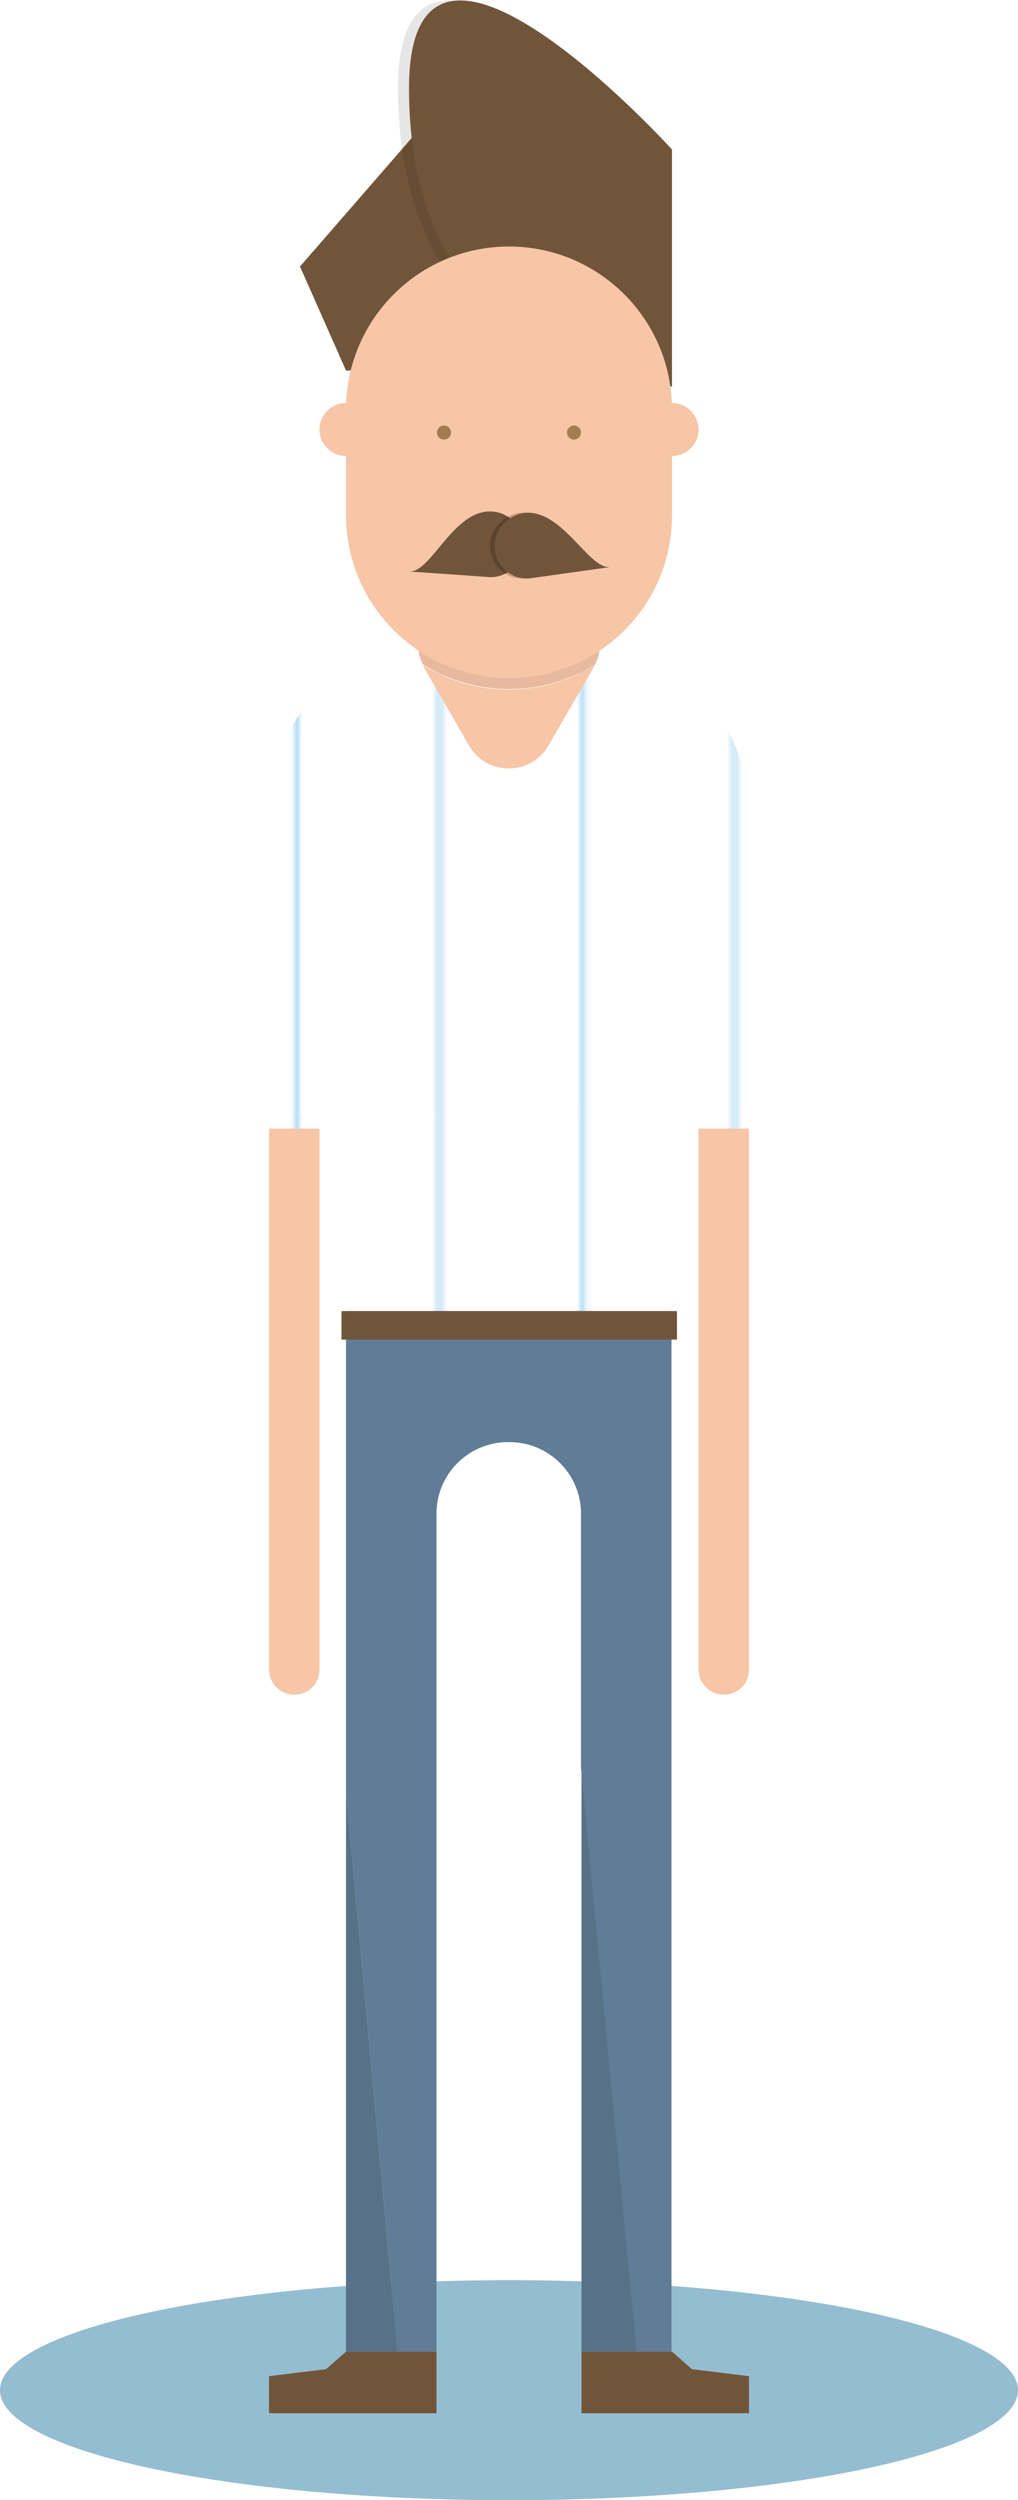 <?xml version="1.0" encoding="utf-8"?>
<!-- Generator: Adobe Illustrator 17.1.0, SVG Export Plug-In . SVG Version: 6.00 Build 0)  -->
<!DOCTYPE svg PUBLIC "-//W3C//DTD SVG 1.1//EN" "http://www.w3.org/Graphics/SVG/1.1/DTD/svg11.dtd">
<svg version="1.1" id="Layer_1" xmlns="http://www.w3.org/2000/svg" xmlns:xlink="http://www.w3.org/1999/xlink" x="0px" y="0px"
	 viewBox="0 0 203.6 500" enable-background="new 0 0 203.6 500" xml:space="preserve">
<pattern  x="-148.1" y="-14" width="118" height="118" patternUnits="userSpaceOnUse" id="vertical2" viewBox="118.2 -236.1 118 118" overflow="visible">
	<g>
		<polygon fill="none" points="118.2,-236.1 236.2,-236.1 236.2,-118.1 118.2,-118.1 		"/>
		<g>
			<polygon fill="#FFFFFF" points="354.5,0 236,0 236,-118.5 354.5,-118.5 			"/>
		</g>
		<g>
			<polygon fill="#FFFFFF" points="236.5,0 118,0 118,-118.5 236.5,-118.5 			"/>
			<line fill="none" stroke="#ACDAF3" stroke-miterlimit="10" x1="177.2" y1="-118.5" x2="177.2" y2="0"/>
			<line fill="none" stroke="#ACDAF3" stroke-miterlimit="10" x1="207.6" y1="-118.5" x2="207.6" y2="0"/>
			<line fill="none" stroke="#ACDAF3" stroke-miterlimit="10" x1="236.2" y1="-118.5" x2="236.2" y2="0"/>
			<line fill="none" stroke="#ACDAF3" stroke-miterlimit="10" x1="146.9" y1="-118.5" x2="146.9" y2="0"/>
		</g>
		<g>
			<polygon fill="#FFFFFF" points="118.5,0 0,0 0,-118.5 118.5,-118.5 			"/>
			<line fill="none" stroke="#ACDAF3" stroke-miterlimit="10" x1="118.2" y1="-118.5" x2="118.2" y2="0"/>
		</g>
		<g>
			<polygon fill="#FFFFFF" points="354.5,-118 236,-118 236,-236.5 354.5,-236.5 			"/>
		</g>
		<g>
			<polygon fill="#FFFFFF" points="236.5,-118 118,-118 118,-236.5 236.5,-236.5 			"/>
			<line fill="none" stroke="#ACDAF3" stroke-miterlimit="10" x1="177.2" y1="-236.5" x2="177.2" y2="-118"/>
			<line fill="none" stroke="#ACDAF3" stroke-miterlimit="10" x1="207.6" y1="-236.5" x2="207.6" y2="-118"/>
			<line fill="none" stroke="#ACDAF3" stroke-miterlimit="10" x1="236.2" y1="-236.5" x2="236.2" y2="-118"/>
			<line fill="none" stroke="#ACDAF3" stroke-miterlimit="10" x1="146.9" y1="-236.5" x2="146.9" y2="-118"/>
		</g>
		<g>
			<polygon fill="#FFFFFF" points="118.5,-118 0,-118 0,-236.5 118.5,-236.5 			"/>
			<line fill="none" stroke="#ACDAF3" stroke-miterlimit="10" x1="118.2" y1="-236.5" x2="118.2" y2="-118"/>
		</g>
		<g>
			<polygon fill="#FFFFFF" points="354.5,-236 236,-236 236,-354.5 354.5,-354.5 			"/>
		</g>
		<g>
			<polygon fill="#FFFFFF" points="236.5,-236 118,-236 118,-354.5 236.5,-354.5 			"/>
			<line fill="none" stroke="#ACDAF3" stroke-miterlimit="10" x1="177.2" y1="-354.5" x2="177.2" y2="-236"/>
			<line fill="none" stroke="#ACDAF3" stroke-miterlimit="10" x1="207.6" y1="-354.5" x2="207.6" y2="-236"/>
			<line fill="none" stroke="#ACDAF3" stroke-miterlimit="10" x1="236.2" y1="-354.5" x2="236.2" y2="-236"/>
			<line fill="none" stroke="#ACDAF3" stroke-miterlimit="10" x1="146.9" y1="-354.5" x2="146.9" y2="-236"/>
		</g>
		<g>
			<polygon fill="#FFFFFF" points="118.5,-236 0,-236 0,-354.5 118.5,-354.5 			"/>
			<line fill="none" stroke="#ACDAF3" stroke-miterlimit="10" x1="118.2" y1="-354.5" x2="118.2" y2="-236"/>
		</g>
	</g>
</pattern>
<g>
	<ellipse fill="#94BDD1" cx="101.8" cy="478" rx="101.8" ry="22"/>
	<g>
		<g>
			<polygon fill="#577188" points="69.2,470.3 79.5,470.3 69.2,357.9 			"/>
			<polygon fill="#577188" points="116.3,470.3 127.4,470.3 116.3,353.6 			"/>
			<path fill="#607C96" d="M134.4,250H69.2v107.9l10.3,112.4h7.8V302.7c0-7.9,6.4-14.3,14.3-14.3h0.3c7.9,0,14.3,6.4,14.3,14.3v50.9
				l11.1,116.7h7V250z"/>
		</g>
		<g>
			<g>
				<defs>
					<path id="SVGID_3_" d="M60,53.3l29.2-33.6c0,0,30.9-16.1,30.9,7.5S82,74.1,69.2,74.1L60,53.3z"/>
				</defs>
				<use xlink:href="#SVGID_3_"  overflow="visible" fill="#71553A"/>
				<clipPath id="SVGID_1_">
					<use xlink:href="#SVGID_3_"  overflow="visible"/>
				</clipPath>
				<g clip-path="url(#SVGID_1_)">
					<path fill="#71553A" d="M101.8,130.9c-18,0-32.6-14.6-32.6-32.6V77.2c0-18,14.6-32.6,32.6-32.6s32.6,14.6,32.6,32.6v21.2
						C134.4,116.4,119.8,130.9,101.8,130.9z"/>
				</g>
			</g>
			<g>
				<g opacity="0.1">
					<path fill="#010101" d="M132.2,77.3c-20.3,0-52.6-13.8-52.6-59.6s52.6,12.2,52.6,12.2V77.3z"/>
				</g>
				<g>
					<path fill="#71553A" d="M134.4,77.3c-20.3,0-52.6-13.8-52.6-59.6s52.6,12.2,52.6,12.2V77.3z"/>
				</g>
			</g>
		</g>
		<path fill="url(#vertical2)" d="M149.8,262.2h-96v-99c0-20.4,16.5-36.9,36.9-36.9h22.2c20.4,0,36.9,16.5,36.9,36.9V262.2z"/>
		<g>
			<path fill="#F6C6A7" d="M84.6,133c0.1,0.2,0.2,0.3,0.2,0.5l9,15.6c3.5,6.1,12.4,6.1,15.9,0l9-15.6c0.1-0.2,0.2-0.3,0.2-0.5
				c-5,3.1-10.9,4.9-17.2,4.9S89.6,136.1,84.6,133z"/>
			<path fill="#E8B99E" d="M110.8,119.6h-18c-6.9,0-11.3,7.3-8.2,13.3c5,3.1,10.9,4.9,17.2,4.9s12.2-1.8,17.2-4.9
				C122.1,126.9,117.7,119.6,110.8,119.6z"/>
		</g>
		<g>
			<path fill="#F6C6A7" d="M101.8,135.6c-18,0-32.6-14.6-32.6-32.6V81.9c0-18,14.6-32.6,32.6-32.6s32.6,14.6,32.6,32.6v21.2
				C134.4,121.1,119.8,135.6,101.8,135.6z"/>
		</g>
		<g>
			<circle fill="#A47B53" cx="88.8" cy="86.5" r="1.4"/>
			<circle fill="#A47B53" cx="114.8" cy="86.5" r="1.4"/>
		</g>
		<circle fill="#F6C6A7" cx="134.4" cy="85.9" r="5.3"/>
		<circle fill="#F6C6A7" cx="69.2" cy="85.9" r="5.3"/>
		<g>
			<path fill="#71553A" d="M104.6,109.4c-0.3,3.6-3.4,6.3-7,6c-3.6-0.3-15.8-1.1-15.8-1.1c4.5,0.3,8.9-12.6,16.7-12
				C102.2,102.6,104.9,105.8,104.6,109.4z"/>
			<g>
				<g opacity="0.2">
					<path fill="#010101" d="M98.1,110.1c0.5,3.6,3.8,6.1,7.4,5.5c3.6-0.5,15.7-2.2,15.7-2.2c-4.4,0.6-9.7-11.9-17.5-10.8
						C100,103.3,97.5,106.6,98.1,110.1z"/>
				</g>
				<g>
					<path fill="#71553A" d="M99,110.1c0.5,3.6,3.8,6.1,7.4,5.5c3.6-0.5,15.7-2.2,15.7-2.2c-4.4,0.6-9.7-11.9-17.5-10.8
						C101,103.3,98.5,106.6,99,110.1z"/>
				</g>
			</g>
		</g>
		<path fill="#F6C6A7" d="M144.7,338.9h0.1c2.8,0,5-2.2,5-5V225.7h-10.1v108.1C139.7,336.6,141.9,338.9,144.7,338.9z"/>
		<path fill="#F6C6A7" d="M58.8,338.9h0.1c2.8,0,5-2.2,5-5V225.7H53.8v108.1C53.8,336.6,56,338.9,58.8,338.9z"/>
		<rect x="68.3" y="262.2" fill="#71553A" width="67.1" height="5.7"/>
		<polygon fill="#71553A" points="149.8,482.6 116.3,482.6 116.3,470.3 134.4,470.3 138.4,473.8 149.8,475.2 		"/>
		<polygon fill="#71553A" points="53.8,482.6 87.3,482.6 87.3,470.3 69.2,470.3 65.2,473.8 53.8,475.2 		"/>
	</g>
</g>
</svg>
